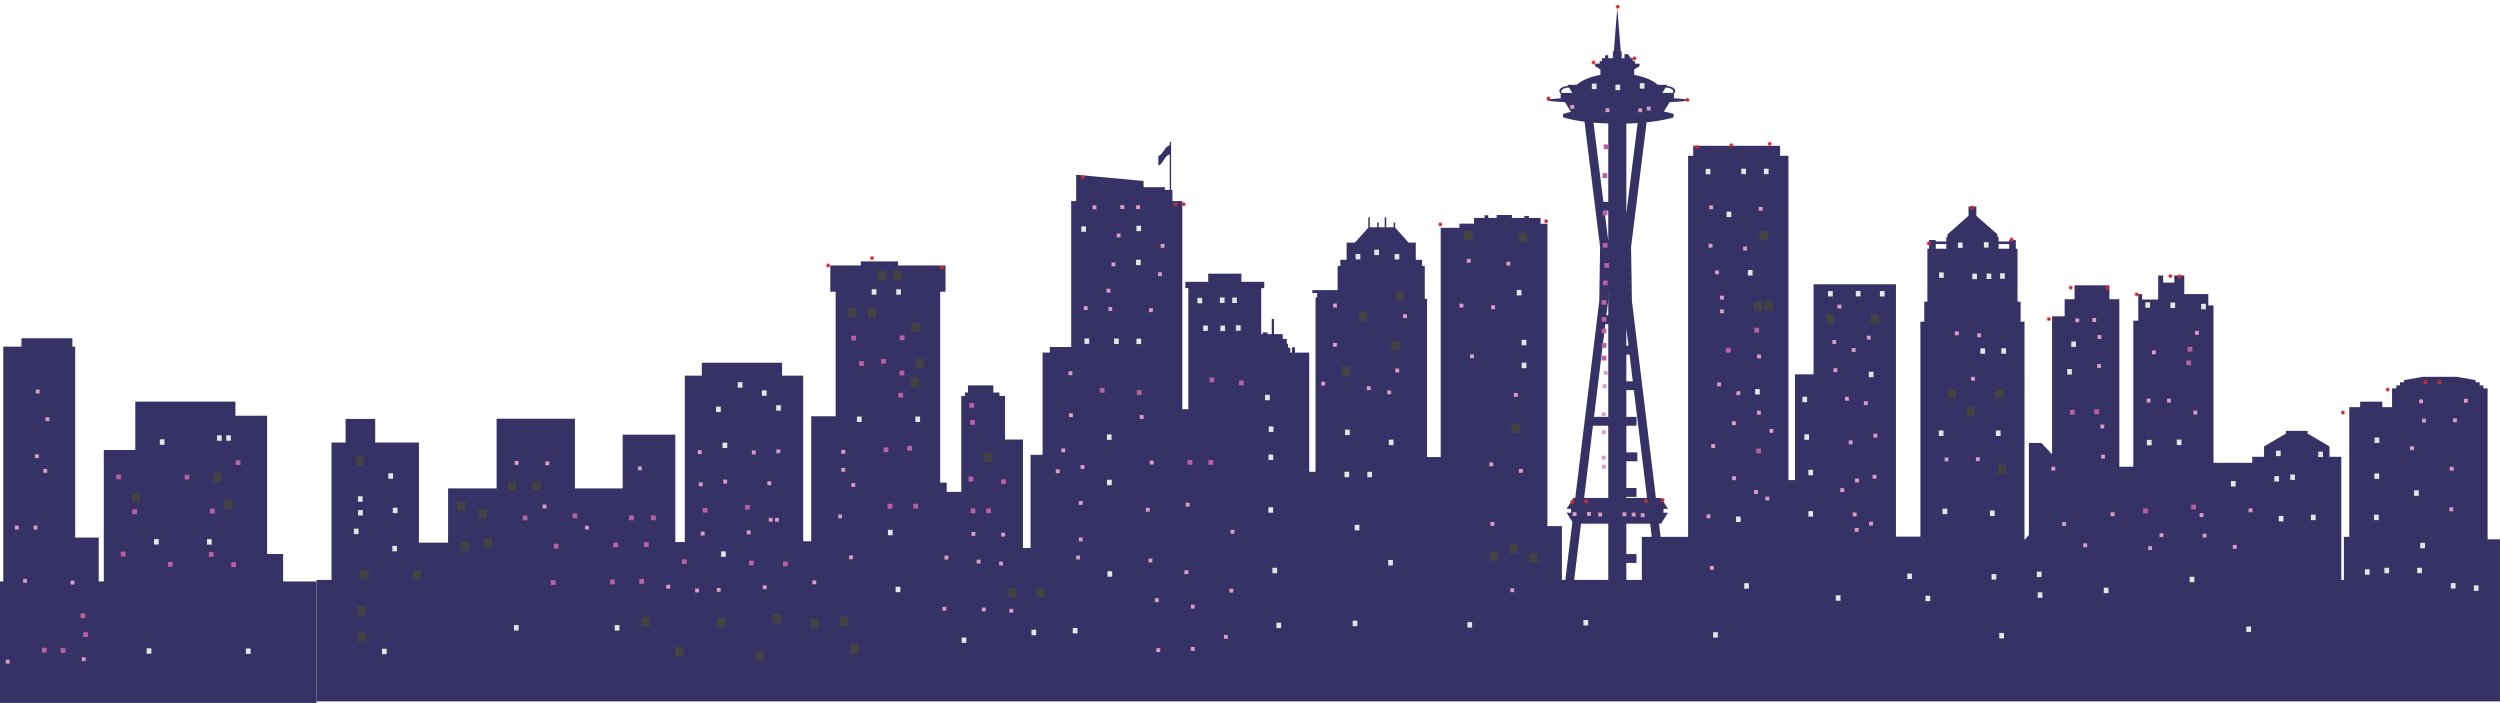 <svg xmlns="http://www.w3.org/2000/svg" xmlns:xlink="http://www.w3.org/1999/xlink" viewBox="0 0 4095.27 1151.49"><defs><radialGradient id="radial-gradient" cx="4.35" cy="4.35" r="4.35" gradientUnits="userSpaceOnUse"><stop offset="0.21" stop-color="#be2026"/><stop offset="0.41" stop-color="#c33"/><stop offset="0.91" stop-color="#ef3b39" stop-opacity="0.1"/></radialGradient><symbol id="RedLight" data-name="RedLight" viewBox="0 0 8.69 8.69"><circle cx="4.35" cy="4.35" r="4.35" style="fill:url(#radial-gradient)"/></symbol><symbol id="CityLightMdPurp" data-name="CityLightMdPurp" viewBox="0 0 7.81 7.81"><rect width="7.81" height="7.81" style="fill:#b861a6"/></symbol><symbol id="CityLSMPurple" data-name="CityLSMPurple" viewBox="0 0 6.35 6.35"><rect width="6.35" height="6.35" style="fill:#d89ec7"/></symbol><symbol id="CityLightSM_2" data-name="CityLightSM 2" viewBox="0 0 13.41 15.53"><rect width="13.41" height="15.53" style="fill:#434343"/></symbol><symbol id="CityLightSM_3" data-name="CityLightSM 3" viewBox="0 0 7.74 8.96"><rect width="7.73" height="8.96" style="fill:#e5e5e5"/></symbol></defs><g id="Layer_2" data-name="Layer 2"><g id="Seattle"><path d="M4095.27,883.44H4075V636.29h-6.92v-5H4062v-5h-6.55v-3.55l-31.23-5.55h-55L3938,622.68v3.55h-6.56v5h-6v5h-7v30.65h-15.92V658h-36.33v8.93h-17.82V879.39h-8.82V950h-4.23V748.24h-19.37v-17l-35.82-21v-4.48h-35.55v4.48l-35.81,21v17h-19.38v9.89h-63.42V500.31h-8.49V481.73h-39.37V451.28h-16.37v11.61H3543.5V451.28h-8.2v39.38H3509v-8.93h-6.29v43.59h-8.11V764.55h-22.92V490.07h-16.25V467.44h-57.12v22.63H3382.1v28.09h-20.63v226l-17.66-18.56h-20.28V876.29l-7.17,8.08V526.89H3310V494.21h-5.1V407.42h-2.78V393.27h-10.92v2.3h-17.34v-7.45H3272v-4.24l-34.49-30.39V338.17h-12.85v15.32l-34.46,30.39v4.24h-1.93v7.45h-17.34v-2.3H3160v14.15h-2.78v86.79h-5.13v32.68h-6.3V879h-40V465.62h-135V613.18h-30.42V786.4h-10.75V255.19H2916V238.86H2773.63v16.33h-8.34V879.48h-45l-2.64-21.64h3.52l11.14-17.94H2725v-6.34h7.33l-11.14-17.93h-8.65L2673.26,493l-1.39-88.45,25.47-204.19c17.82-1.82,33.08-4.65,44.22-8.15v-5.53a157.08,157.08,0,0,0-16-4l9.5-15.35c19.1-.88,30.81-2,30.81-3.32,0-1.12-8.89-2.16-23.8-3v-7.87a5.69,5.69,0,0,0,2.16-4.12c0-4.3-6.27-7.8-14.24-8.23l1.16-1.89h-15.64c-7.8-7.31-21.59-13.13-38.54-16.22v-8.87l8.75-5.41v-4.13h-7.49v-4.12h-3.59V95.33h-3.2l-4.55-6.55H2661v6.55h-4.52V84.14H2655l-5.71-71-5.71,71h-1.49V95.33h-7.62V90.58h-5.14v4.75H2624v4.82h-3.62v4.12h-7.49v4.13l8.79,5.41v8.86c-17,3.09-30.79,8.91-38.58,16.23h-15.64l1.16,1.89c-8,.43-14.24,3.93-14.24,8.23a5.69,5.69,0,0,0,2.16,4.12v8c-14.11.81-22.47,1.82-22.47,2.91,0,1.25,11.15,2.39,29.45,3.25l9.94,16c-4.78,1-9.13,2.17-13,3.38v5.53c9.18,2.89,21.19,5.31,35.12,7.1l25.56,205.24L2619.75,493l-39.29,322.64h-3l-11.11,17.93h7.3v6.34h-7.3l9.36,15.12-11.57,95h-5.57V861.81h-23.71V366.46h-11.23V357H2504.5v-3.27H2497V357h-20.32v-4.83h-25V357h-13.69v-4.32h-6.17V357h-17.21v9.42h-23.9v6.75h-30.71V748.7h-22.35v-259h-3.68v-54h-4.39V425.56h-10.36V397.43h-11.76l-22-24.56v-8.4h-2.52v7.82h-12.11V355.87h-2.55v16.42h-9.75v-7.82h-2.52v7.82h-12.11V355.87h-2.52V373l-21.92,24.42H2205.9v28.13h-10.37V435.7h-4.39v39.59h-41.46V480h7.84v7.22H2155V772.86h-10.36V577.6h-23.41v-8.69h-4.75v8.69h-2.84v-8.06h-3.81v-6.35h-1.91v-7.92h-6.65v-7.94H2087V522.61h-3.78v24.72h-6.68v-2.84h-8.21v2.84h-2.29V472H2071V461.59h-37.46V448.34h-54.41v13.25h-37.46V472h4.94V670.34h-9.85V329.41h-16.24V311h-2.16V232.49h-2.2V238c-8.76,2.19-11,15.53-18.7,17.54v15.35c7.32-.65,10.37-16.92,18.7-17.74V311h-8v-4.35h-34.88V296.44l-110.44-10.19v43.16h-8.14v239h-35v9.19h-11.86V745.06h-19.69V897.65h-12.37V720h-29.42V648.61h-9.2V643h-9.92V631.35H1585.6V643h-4.88v5.59h-6.07V805.72h-23.83V790.55H1540.1V477.89h8.75V434.81h-77.79v-6.65H1410v6.65h-49.89v43.08h8.75v204h-40V886.61H1315.7V615.42h-34.55V594.17h-131.5v21.25h-27.86V887.91h-15.54V712H1020v88H941.79V685.9H813.46V800H734v89H686.26V724.86H614.64V686.29H566.13v38.57H543V950H518.63v199H4095.27Zm-1366.87-740c7,0,12.61,3,12.61,6.66a3.87,3.87,0,0,1-.67,2H2723Zm-170.3,8.69a3.87,3.87,0,0,1-.67-2c0-3.67,5.68-6.67,12.69-6.67h.08l5.38,8.69ZM2634.51,950h-55.83l11.22-92.15h44.61Zm0-134.36H2595l14.39-118.26h25.08Zm0-132.75h-23.32l18.5-152h4.82Zm0-166.47h-3.05l2.69-22.16.07-.44v-.29l.29-18.69Zm0-121.64-6.19-49.57h6.19Zm0-64.06h-8L2610.3,200.88c7.69.67,15.8,1.16,24.21,1.43Zm29.61-128.29c6.34-.17,12.51-.46,18.47-.85l-18.47,147.94Zm0,335.33,3.49,28.63h-3.49Zm0,43.12h5.25l5.33,43.76h-10.58Zm0,233h16.66v-14.5h-16.66V755.61h18V741.12h-18V697.37h16.66V682.88h-16.66V639.12h12.34L2698,815.63h-33.83Zm25.38,65.61V950h-25.38v-27.9h16.66V907.61h-16.66V857.84h39l2.64,21.64Zm498.76-472.06h-17.34v-7.59h17.34Zm103,0h-17.34v-7.59h17.34Z" style="fill:#363266"/><polygon points="463.8 952.51 463.8 907.52 437.55 907.52 437.55 681.07 385.62 681.07 385.62 657.9 221.61 657.9 221.61 737.1 170.01 737.1 170.01 952.51 161.74 952.51 161.74 880.56 123.15 880.56 123.15 567.89 118.57 567.89 118.57 554.16 35.12 554.16 35.12 567.89 5.35 567.89 5.35 952.51 0 952.51 0 1151.49 518.63 1151.49 518.63 952.51 463.8 952.51" style="fill:#363266"/><use width="8.69" height="8.69" transform="translate(2645.61 6.71)" xlink:href="#RedLight"/><use width="8.69" height="8.69" transform="translate(2355.02 363.27)" xlink:href="#RedLight"/><use width="8.69" height="8.69" transform="translate(2528.34 357.99)" xlink:href="#RedLight"/><use width="8.69" height="8.69" transform="translate(1769.51 285.52)" xlink:href="#RedLight"/><use width="8.69" height="8.69" transform="translate(1921.21 330.5)" xlink:href="#RedLight"/><use width="8.69" height="8.69" transform="translate(1934.76 330.31)" xlink:href="#RedLight"/><use width="8.69" height="8.69" transform="translate(3226.1 335.55)" xlink:href="#RedLight"/><use width="8.69" height="8.69" transform="translate(3290.96 388.06)" xlink:href="#RedLight"/><use width="8.69" height="8.69" transform="translate(3155.08 394.45)" xlink:href="#RedLight"/><use width="7.81" height="7.81" transform="translate(1394.61 549.83)" xlink:href="#CityLightMdPurp"/><use width="7.81" height="7.81" transform="translate(1473.9 549.48)" xlink:href="#CityLightMdPurp"/><use width="7.81" height="7.81" transform="translate(1407.3 591.67)" xlink:href="#CityLightMdPurp"/><use width="7.81" height="7.81" transform="translate(1443.36 587.95)" xlink:href="#CityLightMdPurp"/><use width="7.81" height="7.81" transform="translate(1473.49 607.18)" xlink:href="#CityLightMdPurp"/><use width="7.81" height="7.81" transform="translate(1471.58 643.5)" xlink:href="#CityLightMdPurp"/><use width="7.81" height="7.81" transform="translate(1447.35 732.92)" xlink:href="#CityLightMdPurp"/><use width="7.81" height="7.81" transform="translate(1486.16 730.51)" xlink:href="#CityLightMdPurp"/><use width="7.81" height="7.81" transform="translate(1453.9 825.29)" xlink:href="#CityLightMdPurp"/><use width="7.81" height="7.81" transform="translate(1496.05 825.16)" xlink:href="#CityLightMdPurp"/><use width="7.81" height="7.81" transform="translate(1587.83 660.1)" xlink:href="#CityLightMdPurp"/><use width="7.81" height="7.81" transform="translate(1589.21 688.07)" xlink:href="#CityLightMdPurp"/><use width="7.81" height="7.81" transform="translate(1586.45 780.87)" xlink:href="#CityLightMdPurp"/><use width="7.81" height="7.81" transform="translate(1639.96 785.09)" xlink:href="#CityLightMdPurp"/><use width="7.81" height="7.81" transform="translate(1589.98 832.85)" xlink:href="#CityLightMdPurp"/><use width="7.81" height="7.81" transform="translate(1615.46 832.77)" xlink:href="#CityLightMdPurp"/><use width="6.35" height="6.35" transform="translate(1591.36 871.41)" xlink:href="#CityLSMPurple"/><use width="6.35" height="6.35" transform="translate(1640.15 872.58)" xlink:href="#CityLSMPurple"/><use width="6.35" height="6.35" transform="translate(1547.17 910.22)" xlink:href="#CityLSMPurple"/><use width="6.35" height="6.35" transform="translate(1599.96 916.81)" xlink:href="#CityLSMPurple"/><use width="6.35" height="6.35" transform="translate(1636.69 920.04)" xlink:href="#CityLSMPurple"/><use width="6.35" height="6.35" transform="translate(1543.85 994.12)" xlink:href="#CityLSMPurple"/><use width="6.35" height="6.35" transform="translate(1608.41 995.31)" xlink:href="#CityLSMPurple"/><use width="6.35" height="6.35" transform="translate(1653.45 997.41)" xlink:href="#CityLSMPurple"/><use width="6.35" height="6.35" transform="translate(1750.29 608.32)" xlink:href="#CityLSMPurple"/><use width="6.35" height="6.35" transform="translate(1751.19 676.91)" xlink:href="#CityLSMPurple"/><use width="6.35" height="6.35" transform="translate(1738.46 734.61)" xlink:href="#CityLSMPurple"/><use width="6.35" height="6.35" transform="translate(1729.53 768.81)" xlink:href="#CityLSMPurple"/><use width="6.35" height="6.35" transform="translate(1770.02 761.85)" xlink:href="#CityLSMPurple"/><use width="6.35" height="6.35" transform="translate(1767.15 820.65)" xlink:href="#CityLSMPurple"/><use width="6.35" height="6.35" transform="translate(1767.27 880.42)" xlink:href="#CityLSMPurple"/><use width="6.35" height="6.35" transform="translate(1762.9 910.07)" xlink:href="#CityLSMPurple"/><use width="6.35" height="6.35" transform="translate(1789.65 336.45)" xlink:href="#CityLSMPurple"/><use width="6.35" height="6.35" transform="translate(1835.27 336.07)" xlink:href="#CityLSMPurple"/><use width="6.35" height="6.35" transform="translate(1861.1 336.28)" xlink:href="#CityLSMPurple"/><use width="6.35" height="6.35" transform="translate(1829.27 382.54)" xlink:href="#CityLSMPurple"/><use width="6.35" height="6.35" transform="translate(1820.8 429.82)" xlink:href="#CityLSMPurple"/><use width="6.35" height="6.35" transform="translate(1812.63 472.92)" xlink:href="#CityLSMPurple"/><use width="6.35" height="6.35" transform="translate(1901.27 399.53)" xlink:href="#CityLSMPurple"/><use width="6.35" height="6.35" transform="translate(1896.98 445.91)" xlink:href="#CityLSMPurple"/><use width="6.35" height="6.35" transform="translate(1882.11 504.91)" xlink:href="#CityLSMPurple"/><use width="6.35" height="6.35" transform="translate(1775.41 501.69)" xlink:href="#CityLSMPurple"/><use width="6.35" height="6.35" transform="translate(1815.6 503.02)" xlink:href="#CityLSMPurple"/><use width="8.69" height="8.69" transform="translate(1352.36 430.51)" xlink:href="#RedLight"/><use width="8.69" height="8.69" transform="translate(1424.18 418.36)" xlink:href="#RedLight"/><use width="8.69" height="8.69" transform="translate(1538.46 433.72)" xlink:href="#RedLight"/><use width="13.41" height="15.53" transform="translate(1388.95 504.24)" xlink:href="#CityLightSM_2"/><use width="13.41" height="15.53" transform="translate(1421.86 504.2)" xlink:href="#CityLightSM_2"/><use width="13.41" height="15.53" transform="translate(1437.58 444.01)" xlink:href="#CityLightSM_2"/><use width="13.41" height="15.53" transform="translate(1462.9 443.67)" xlink:href="#CityLightSM_2"/><use width="13.41" height="15.53" transform="translate(1612.12 741.03)" xlink:href="#CityLightSM_2"/><use width="13.41" height="15.53" transform="translate(1651.99 963.31)" xlink:href="#CityLightSM_2"/><use width="13.41" height="15.53" transform="translate(1698.02 963.65)" xlink:href="#CityLightSM_2"/><use width="6.35" height="6.35" transform="translate(2183.68 497.37)" xlink:href="#CityLSMPurple"/><use width="6.35" height="6.35" transform="translate(2183.6 561.72)" xlink:href="#CityLSMPurple"/><use width="6.35" height="6.35" transform="translate(2298.42 514.66)" xlink:href="#CityLSMPurple"/><use width="6.35" height="6.35" transform="translate(2285.65 603.74)" xlink:href="#CityLSMPurple"/><use width="6.35" height="6.35" transform="translate(2272.46 639.57)" xlink:href="#CityLSMPurple"/><use width="6.35" height="6.35" transform="translate(2164.4 625.26)" xlink:href="#CityLSMPurple"/><use width="6.35" height="6.35" transform="translate(2239.04 632.76)" xlink:href="#CityLSMPurple"/><use width="6.35" height="6.35" transform="translate(2402.71 424.05)" xlink:href="#CityLSMPurple"/><use width="6.35" height="6.35" transform="translate(2408.13 580.47)" xlink:href="#CityLSMPurple"/><use width="6.35" height="6.35" transform="translate(2467.68 428.75)" xlink:href="#CityLSMPurple"/><use width="6.35" height="6.35" transform="translate(2479.97 643.7)" xlink:href="#CityLSMPurple"/><use width="6.35" height="6.35" transform="translate(2488.18 768.19)" xlink:href="#CityLSMPurple"/><use width="6.35" height="6.35" transform="translate(2390.82 497.47)" xlink:href="#CityLSMPurple"/><use width="6.35" height="6.35" transform="translate(2442.67 500.11)" xlink:href="#CityLSMPurple"/><use width="6.35" height="6.35" transform="translate(2439.67 757.46)" xlink:href="#CityLSMPurple"/><use width="6.35" height="6.35" transform="translate(2474.08 963.68)" xlink:href="#CityLSMPurple"/><use width="6.35" height="6.35" transform="translate(2441.48 855.06)" xlink:href="#CityLSMPurple"/><use width="7.81" height="7.81" transform="translate(2627.06 236.61)" xlink:href="#CityLightMdPurp"/><use width="7.81" height="7.81" transform="translate(2625.09 283.73)" xlink:href="#CityLightMdPurp"/><use width="7.81" height="7.81" transform="translate(2625.43 344.97)" xlink:href="#CityLightMdPurp"/><use width="7.81" height="7.81" transform="translate(2625.55 397.95)" xlink:href="#CityLightMdPurp"/><use width="7.81" height="7.81" transform="translate(2628.08 430.78)" xlink:href="#CityLightMdPurp"/><use width="7.81" height="7.81" transform="translate(2625.7 459.5)" xlink:href="#CityLightMdPurp"/><use width="7.81" height="7.81" transform="translate(2623.43 491.5)" xlink:href="#CityLightMdPurp"/><use width="7.81" height="7.81" transform="translate(2623.58 519.24)" xlink:href="#CityLightMdPurp"/><use width="7.81" height="7.81" transform="translate(2623.64 538.34)" xlink:href="#CityLightMdPurp"/><use width="7.81" height="7.81" transform="translate(2623.71 561.99)" xlink:href="#CityLightMdPurp"/><use width="7.81" height="7.81" transform="translate(2623.67 582.69)" xlink:href="#CityLightMdPurp"/><use width="6.35" height="6.35" transform="translate(2572.46 171.95)" xlink:href="#CityLSMPurple"/><use width="6.35" height="6.35" transform="translate(2630.18 177.32)" xlink:href="#CityLSMPurple"/><use width="6.35" height="6.35" transform="translate(2683.7 177.46)" xlink:href="#CityLSMPurple"/><use width="6.35" height="6.35" transform="translate(2697.73 174.73)" xlink:href="#CityLSMPurple"/><use width="6.35" height="6.35" transform="translate(2627.24 607.59)" xlink:href="#CityLSMPurple"/><use width="6.35" height="6.35" transform="translate(2625.22 629.44)" xlink:href="#CityLSMPurple"/><use width="6.35" height="6.35" transform="translate(2623.83 675.59)" xlink:href="#CityLSMPurple"/><use width="6.35" height="6.35" transform="translate(2623.95 705.07)" xlink:href="#CityLSMPurple"/><use width="6.35" height="6.35" transform="translate(2624.05 746.55)" xlink:href="#CityLSMPurple"/><use width="6.35" height="6.35" transform="translate(2624.21 761.43)" xlink:href="#CityLSMPurple"/><use width="6.35" height="6.35" transform="translate(2618.01 839.67)" xlink:href="#CityLSMPurple"/><use width="6.35" height="6.35" transform="translate(2657.77 839.25)" xlink:href="#CityLSMPurple"/><use width="6.35" height="6.35" transform="translate(2672.99 839.83)" xlink:href="#CityLSMPurple"/><use width="6.35" height="6.35" transform="translate(2687.72 840.8)" xlink:href="#CityLSMPurple"/><use width="6.35" height="6.35" transform="translate(2599.71 838.71)" xlink:href="#CityLSMPurple"/><use width="6.35" height="6.35" transform="translate(2576.08 839.02)" xlink:href="#CityLSMPurple"/><use width="8.69" height="8.69" transform="translate(2532.22 156.95)" xlink:href="#RedLight"/><use width="8.69" height="8.69" transform="translate(2759.82 159.21)" xlink:href="#RedLight"/><use width="8.69" height="8.69" transform="translate(2605.93 97.95)" xlink:href="#RedLight"/><use width="8.69" height="8.69" transform="translate(2673.2 91.26)" xlink:href="#RedLight"/><use width="13.41" height="15.53" transform="translate(2487.86 381.24)" xlink:href="#CityLightSM_2"/><use width="13.41" height="15.53" transform="translate(2398.88 378.17)" xlink:href="#CityLightSM_2"/><use width="13.41" height="15.53" transform="translate(2476.13 694)" xlink:href="#CityLightSM_2"/><use width="13.41" height="15.53" transform="translate(2472.39 890.68)" xlink:href="#CityLightSM_2"/><use width="13.41" height="15.53" transform="translate(2441.18 903.47)" xlink:href="#CityLightSM_2"/><use width="13.41" height="15.53" transform="translate(2505.19 906.35)" xlink:href="#CityLightSM_2"/><use width="13.41" height="15.53" transform="translate(2226.05 510.76)" xlink:href="#CityLightSM_2"/><use width="13.41" height="15.53" transform="translate(2287.12 476.86)" xlink:href="#CityLightSM_2"/><use width="13.41" height="15.53" transform="translate(2279.36 558.36)" xlink:href="#CityLightSM_2"/><use width="13.41" height="15.53" transform="translate(2198.4 600.38)" xlink:href="#CityLightSM_2"/><use width="6.35" height="6.35" transform="translate(2799.9 336.5)" xlink:href="#CityLSMPurple"/><use width="6.35" height="6.35" transform="translate(2880.96 339.02)" xlink:href="#CityLSMPurple"/><use width="6.35" height="6.35" transform="translate(2798.84 399.21)" xlink:href="#CityLSMPurple"/><use width="6.35" height="6.35" transform="translate(2855.46 404.06)" xlink:href="#CityLSMPurple"/><use width="6.35" height="6.35" transform="translate(2809.45 443.06)" xlink:href="#CityLSMPurple"/><use width="6.35" height="6.35" transform="translate(2817.65 484.36)" xlink:href="#CityLSMPurple"/><use width="6.35" height="6.35" transform="translate(2817.53 506.82)" xlink:href="#CityLSMPurple"/><use width="6.35" height="6.35" transform="translate(2812.93 626.51)" xlink:href="#CityLSMPurple"/><use width="6.35" height="6.35" transform="translate(2803.2 727.56)" xlink:href="#CityLSMPurple"/><use width="6.35" height="6.35" transform="translate(2795.51 842.65)" xlink:href="#CityLSMPurple"/><use width="6.35" height="6.35" transform="translate(2800.92 927.08)" xlink:href="#CityLSMPurple"/><use width="6.35" height="6.35" transform="translate(3010.03 499.03)" xlink:href="#CityLSMPurple"/><use width="6.35" height="6.35" transform="translate(3003.39 603.14)" xlink:href="#CityLSMPurple"/><use width="6.35" height="6.35" transform="translate(3058.03 549.81)" xlink:href="#CityLSMPurple"/><use width="6.35" height="6.35" transform="translate(3053.23 657.22)" xlink:href="#CityLSMPurple"/><use width="6.35" height="6.35" transform="translate(3038.78 783.94)" xlink:href="#CityLSMPurple"/><use width="6.35" height="6.35" transform="translate(3035.01 839.49)" xlink:href="#CityLSMPurple"/><use width="6.35" height="6.35" transform="translate(3038.28 864.81)" xlink:href="#CityLSMPurple"/><use width="6.35" height="6.35" transform="translate(3022.3 650.14)" xlink:href="#CityLSMPurple"/><use width="6.35" height="6.35" transform="translate(3028.41 721.42)" xlink:href="#CityLSMPurple"/><use width="6.35" height="6.35" transform="translate(3014.59 799.75)" xlink:href="#CityLSMPurple"/><use width="6.35" height="6.35" transform="translate(3068.93 710.43)" xlink:href="#CityLSMPurple"/><use width="6.35" height="6.35" transform="translate(3067.53 777.73)" xlink:href="#CityLSMPurple"/><use width="6.35" height="6.35" transform="translate(3061.7 854.65)" xlink:href="#CityLSMPurple"/><use width="6.35" height="6.35" transform="translate(3001.53 557.04)" xlink:href="#CityLSMPurple"/><use width="6.35" height="6.35" transform="translate(3033.33 570.15)" xlink:href="#CityLSMPurple"/><use width="8.69" height="8.69" transform="translate(2775.25 236.62)" xlink:href="#RedLight"/><use width="8.69" height="8.69" transform="translate(2831.86 233.56)" xlink:href="#RedLight"/><use width="8.69" height="8.69" transform="translate(2894.56 231.14)" xlink:href="#RedLight"/><use width="13.41" height="15.53" transform="translate(2882.23 377.86)" xlink:href="#CityLightSM_2"/><use width="13.41" height="15.53" transform="translate(2890.67 493.13)" xlink:href="#CityLightSM_2"/><use width="13.41" height="15.53" transform="translate(2873.26 493.8)" xlink:href="#CityLightSM_2"/><use width="13.41" height="15.53" transform="translate(2990.83 514.38)" xlink:href="#CityLightSM_2"/><use width="13.41" height="15.53" transform="translate(3064.79 515.69)" xlink:href="#CityLightSM_2"/><use width="13.41" height="15.53" transform="translate(1493.59 528.3)" xlink:href="#CityLightSM_2"/><use width="13.41" height="15.53" transform="translate(1500.05 587.99)" xlink:href="#CityLightSM_2"/><use width="13.41" height="15.53" transform="translate(1491.92 618.81)" xlink:href="#CityLightSM_2"/><use width="13.41" height="15.53" transform="translate(3221.64 666.34)" xlink:href="#CityLightSM_2"/><use width="13.41" height="15.53" transform="translate(3273.07 761.01)" xlink:href="#CityLightSM_2"/><use width="13.41" height="15.53" transform="translate(3190.6 637.69)" xlink:href="#CityLightSM_2"/><use width="13.41" height="15.53" transform="translate(3268.38 637.72)" xlink:href="#CityLightSM_2"/><use width="6.35" height="6.35" transform="translate(3202.35 542.84)" xlink:href="#CityLSMPurple"/><use width="6.35" height="6.35" transform="translate(3238.85 546.06)" xlink:href="#CityLSMPurple"/><use width="6.35" height="6.35" transform="translate(3228.7 617.36)" xlink:href="#CityLSMPurple"/><use width="6.35" height="6.35" transform="translate(3185.46 749.46)" xlink:href="#CityLSMPurple"/><use width="6.35" height="6.35" transform="translate(3236.81 749.09)" xlink:href="#CityLSMPurple"/><use width="6.35" height="6.35" transform="translate(3399.57 521.6)" xlink:href="#CityLSMPurple"/><use width="6.35" height="6.35" transform="translate(3427.31 521.01)" xlink:href="#CityLSMPurple"/><use width="6.35" height="6.35" transform="translate(3435.93 548.9)" xlink:href="#CityLSMPurple"/><use width="6.35" height="6.35" transform="translate(3435.34 596.36)" xlink:href="#CityLSMPurple"/><use width="6.35" height="6.35" transform="translate(3440.57 695.39)" xlink:href="#CityLSMPurple"/><use width="6.35" height="6.35" transform="translate(3441.89 744.88)" xlink:href="#CityLSMPurple"/><use width="6.35" height="6.35" transform="translate(3360.36 764.47)" xlink:href="#CityLSMPurple"/><use width="6.35" height="6.35" transform="translate(3378.14 855.07)" xlink:href="#CityLSMPurple"/><use width="6.35" height="6.35" transform="translate(3595.64 541.95)" xlink:href="#CityLSMPurple"/><use width="6.35" height="6.35" transform="translate(3592.99 672.62)" xlink:href="#CityLSMPurple"/><use width="6.35" height="6.35" transform="translate(3516.44 653)" xlink:href="#CityLSMPurple"/><use width="6.35" height="6.35" transform="translate(3549.81 653.07)" xlink:href="#CityLSMPurple"/><use width="6.35" height="6.35" transform="translate(3525.12 573.94)" xlink:href="#CityLSMPurple"/><use width="6.35" height="6.35" transform="translate(3457.49 839.16)" xlink:href="#CityLSMPurple"/><use width="6.35" height="6.35" transform="translate(3603.2 840.56)" xlink:href="#CityLSMPurple"/><use width="6.35" height="6.35" transform="translate(3683.45 832.82)" xlink:href="#CityLSMPurple"/><use width="6.35" height="6.35" transform="translate(3518.94 894.64)" xlink:href="#CityLSMPurple"/><use width="6.35" height="6.35" transform="translate(3657.56 892.61)" xlink:href="#CityLSMPurple"/><use width="6.35" height="6.35" transform="translate(3412.6 890.07)" xlink:href="#CityLSMPurple"/><use width="6.35" height="6.35" transform="translate(3537.5 873.57)" xlink:href="#CityLSMPurple"/><use width="6.35" height="6.35" transform="translate(3608.18 874.16)" xlink:href="#CityLSMPurple"/><use width="7.81" height="7.81" transform="translate(3510.64 832.94)" xlink:href="#CityLightMdPurp"/><use width="7.81" height="7.81" transform="translate(3589.39 826.67)" xlink:href="#CityLightMdPurp"/><use width="7.81" height="7.81" transform="translate(3390.69 671.45)" xlink:href="#CityLightMdPurp"/><use width="7.81" height="7.81" transform="translate(3430.65 670.6)" xlink:href="#CityLightMdPurp"/><use width="7.81" height="7.81" transform="translate(3581.38 590.46)" xlink:href="#CityLightMdPurp"/><use width="7.81" height="7.81" transform="translate(3583.52 568.1)" xlink:href="#CityLightMdPurp"/><use width="8.69" height="8.69" transform="translate(3495.78 477.82)" xlink:href="#RedLight"/><use width="8.69" height="8.69" transform="translate(3565.91 448.31)" xlink:href="#RedLight"/><use width="8.69" height="8.69" transform="translate(3551.01 447.94)" xlink:href="#RedLight"/><use width="8.69" height="8.69" transform="translate(3387.79 466.86)" xlink:href="#RedLight"/><use width="8.69" height="8.69" transform="translate(3447.93 467.15)" xlink:href="#RedLight"/><use width="8.69" height="8.69" transform="translate(3351.84 518.28)" xlink:href="#RedLight"/><use width="6.35" height="6.35" transform="translate(3962.82 654.35)" xlink:href="#CityLSMPurple"/><use width="6.35" height="6.35" transform="translate(4036.21 653.3)" xlink:href="#CityLSMPurple"/><use width="6.35" height="6.35" transform="translate(3967.56 685.74)" xlink:href="#CityLSMPurple"/><use width="6.35" height="6.35" transform="translate(4018.31 685.31)" xlink:href="#CityLSMPurple"/><use width="6.35" height="6.35" transform="translate(3947.79 731.06)" xlink:href="#CityLSMPurple"/><use width="6.35" height="6.35" transform="translate(4013 764.68)" xlink:href="#CityLSMPurple"/><use width="6.35" height="6.35" transform="translate(4012.3 831.11)" xlink:href="#CityLSMPurple"/><use width="8.69" height="8.69" transform="translate(3833.48 671.43)" xlink:href="#RedLight"/><use width="8.69" height="8.69" transform="translate(3906.9 633.8)" xlink:href="#RedLight"/><use width="8.69" height="8.69" transform="translate(3968.56 621.57)" xlink:href="#RedLight"/><use width="8.69" height="8.69" transform="translate(3991.58 621.85)" xlink:href="#RedLight"/><use width="7.73" height="8.96" transform="translate(2607.65 136.97)" xlink:href="#CityLightSM_3"/><use width="7.73" height="8.96" transform="translate(2646.27 138.74)" xlink:href="#CityLightSM_3"/><use width="7.73" height="8.96" transform="translate(2686.18 136.2)" xlink:href="#CityLightSM_3"/><use width="8.69" height="8.69" transform="translate(2571.22 817.5)" xlink:href="#RedLight"/><use width="8.69" height="8.69" transform="translate(2593.84 816.83)" xlink:href="#RedLight"/><use width="8.69" height="8.69" transform="translate(2719.39 814.71)" xlink:href="#RedLight"/><use width="8.69" height="8.69" transform="translate(2691.89 816.32)" xlink:href="#RedLight"/><use width="6.35" height="6.35" transform="translate(1143.11 737.5)" xlink:href="#CityLSMPurple"/><use width="6.35" height="6.35" transform="translate(1231.62 737.88)" xlink:href="#CityLSMPurple"/><use width="6.35" height="6.35" transform="translate(1271.71 736.23)" xlink:href="#CityLSMPurple"/><use width="6.35" height="6.35" transform="translate(1144.75 790.08)" xlink:href="#CityLSMPurple"/><use width="6.35" height="6.35" transform="translate(1184.81 785.68)" xlink:href="#CityLSMPurple"/><use width="6.35" height="6.35" transform="translate(1256.96 788.49)" xlink:href="#CityLSMPurple"/><use width="6.35" height="6.35" transform="translate(1147.89 870.93)" xlink:href="#CityLSMPurple"/><use width="6.35" height="6.35" transform="translate(1223.28 868.9)" xlink:href="#CityLSMPurple"/><use width="7.81" height="7.81" transform="translate(1151.15 831.9)" xlink:href="#CityLightMdPurp"/><use width="7.81" height="7.81" transform="translate(1220.51 827.1)" xlink:href="#CityLightMdPurp"/><use width="7.81" height="7.81" transform="translate(1117.05 916.12)" xlink:href="#CityLightMdPurp"/><use width="7.81" height="7.81" transform="translate(1226.96 918.32)" xlink:href="#CityLightMdPurp"/><use width="7.81" height="7.81" transform="translate(1282.57 919.82)" xlink:href="#CityLightMdPurp"/><use width="7.81" height="7.81" transform="translate(856.24 844.59)" xlink:href="#CityLightMdPurp"/><use width="7.81" height="7.81" transform="translate(937.99 841.2)" xlink:href="#CityLightMdPurp"/><use width="7.81" height="7.81" transform="translate(1030.54 844.39)" xlink:href="#CityLightMdPurp"/><use width="7.81" height="7.81" transform="translate(1066.38 844.36)" xlink:href="#CityLightMdPurp"/><use width="7.81" height="7.81" transform="translate(907.18 890.74)" xlink:href="#CityLightMdPurp"/><use width="7.81" height="7.81" transform="translate(1004.6 888.69)" xlink:href="#CityLightMdPurp"/><use width="7.81" height="7.81" transform="translate(1054.86 888.21)" xlink:href="#CityLightMdPurp"/><use width="7.81" height="7.81" transform="translate(902.28 950.52)" xlink:href="#CityLightMdPurp"/><use width="7.81" height="7.81" transform="translate(999.22 949.43)" xlink:href="#CityLightMdPurp"/><use width="7.81" height="7.81" transform="translate(1047.17 948.48)" xlink:href="#CityLightMdPurp"/><use width="6.35" height="6.35" transform="translate(1091.44 957.89)" xlink:href="#CityLSMPurple"/><use width="6.35" height="6.35" transform="translate(1249.49 958.79)" xlink:href="#CityLSMPurple"/><use width="6.35" height="6.35" transform="translate(1330.66 950.75)" xlink:href="#CityLSMPurple"/><use width="6.35" height="6.35" transform="translate(1138.69 964.04)" xlink:href="#CityLSMPurple"/><use width="6.35" height="6.35" transform="translate(1174.14 963.17)" xlink:href="#CityLSMPurple"/><use width="6.35" height="6.35" transform="translate(958.24 861.14)" xlink:href="#CityLSMPurple"/><use width="6.35" height="6.35" transform="translate(888.83 826.46)" xlink:href="#CityLSMPurple"/><use width="6.35" height="6.35" transform="translate(843.14 755.09)" xlink:href="#CityLSMPurple"/><use width="6.35" height="6.35" transform="translate(893.34 755.84)" xlink:href="#CityLSMPurple"/><use width="6.35" height="6.35" transform="translate(1044.92 763.98)" xlink:href="#CityLSMPurple"/><use width="6.35" height="6.35" transform="translate(1259.22 848.36)" xlink:href="#CityLSMPurple"/><use width="6.35" height="6.35" transform="translate(1269.51 848.32)" xlink:href="#CityLSMPurple"/><use width="6.35" height="6.35" transform="translate(1378.14 736.88)" xlink:href="#CityLSMPurple"/><use width="6.35" height="6.35" transform="translate(1378.15 766.4)" xlink:href="#CityLSMPurple"/><use width="6.35" height="6.35" transform="translate(1372.98 842.77)" xlink:href="#CityLSMPurple"/><use width="6.35" height="6.35" transform="translate(1394.64 791.3)" xlink:href="#CityLSMPurple"/><use width="6.35" height="6.35" transform="translate(1390.87 909.79)" xlink:href="#CityLSMPurple"/><use width="13.41" height="15.53" transform="translate(749.03 821.27)" xlink:href="#CityLightSM_2"/><use width="13.41" height="15.53" transform="translate(754.45 887.42)" xlink:href="#CityLightSM_2"/><use width="13.41" height="15.53" transform="translate(784.43 833.54)" xlink:href="#CityLightSM_2"/><use width="13.41" height="15.53" transform="translate(792.26 881.28)" xlink:href="#CityLightSM_2"/><use width="13.41" height="15.53" transform="translate(832.27 788.45)" xlink:href="#CityLightSM_2"/><use width="13.41" height="15.53" transform="translate(872.31 788.34)" xlink:href="#CityLightSM_2"/><use width="13.41" height="15.53" transform="translate(582.97 747.41)" xlink:href="#CityLightSM_2"/><use width="13.41" height="15.53" transform="translate(590.54 933.53)" xlink:href="#CityLightSM_2"/><use width="13.41" height="15.53" transform="translate(676.12 933.49)" xlink:href="#CityLightSM_2"/><use width="6.35" height="6.35" transform="translate(1867.05 679.88)" xlink:href="#CityLSMPurple"/><use width="6.35" height="6.35" transform="translate(1883.44 754.45)" xlink:href="#CityLSMPurple"/><use width="6.35" height="6.35" transform="translate(1877.03 831.85)" xlink:href="#CityLSMPurple"/><use width="6.35" height="6.35" transform="translate(1881.27 915.06)" xlink:href="#CityLSMPurple"/><use width="6.35" height="6.35" transform="translate(1942.4 823.52)" xlink:href="#CityLSMPurple"/><use width="6.35" height="6.35" transform="translate(1940.21 934.11)" xlink:href="#CityLSMPurple"/><use width="6.35" height="6.35" transform="translate(2015.75 868.03)" xlink:href="#CityLSMPurple"/><use width="6.35" height="6.35" transform="translate(2013.78 964.37)" xlink:href="#CityLSMPurple"/><use width="6.35" height="6.35" transform="translate(2004.99 1040.1)" xlink:href="#CityLSMPurple"/><use width="6.35" height="6.35" transform="translate(1891.84 979.96)" xlink:href="#CityLSMPurple"/><use width="6.35" height="6.35" transform="translate(1894.2 1061.8)" xlink:href="#CityLSMPurple"/><use width="6.35" height="6.35" transform="translate(1950.85 990.61)" xlink:href="#CityLSMPurple"/><use width="6.35" height="6.35" transform="translate(1950.67 1059.88)" xlink:href="#CityLSMPurple"/><use width="7.81" height="7.81" transform="translate(1945.26 753.44)" xlink:href="#CityLightMdPurp"/><use width="7.81" height="7.81" transform="translate(1979.43 753.58)" xlink:href="#CityLightMdPurp"/><use width="7.81" height="7.81" transform="translate(1981.33 618.47)" xlink:href="#CityLightMdPurp"/><use width="7.81" height="7.81" transform="translate(2029.52 623.25)" xlink:href="#CityLightMdPurp"/><use width="7.81" height="7.81" transform="translate(1801.6 635.44)" xlink:href="#CityLightMdPurp"/><use width="7.81" height="7.81" transform="translate(1862.26 639.06)" xlink:href="#CityLightMdPurp"/><use width="6.35" height="6.35" transform="translate(2878.24 580.68)" xlink:href="#CityLSMPurple"/><use width="6.35" height="6.35" transform="translate(2878.07 672.88)" xlink:href="#CityLSMPurple"/><use width="6.35" height="6.35" transform="translate(2873.4 802.76)" xlink:href="#CityLSMPurple"/><use width="6.35" height="6.35" transform="translate(2844.38 640.91)" xlink:href="#CityLSMPurple"/><use width="6.35" height="6.35" transform="translate(2837.3 780.22)" xlink:href="#CityLSMPurple"/><use width="6.35" height="6.35" transform="translate(2898.48 702.62)" xlink:href="#CityLSMPurple"/><use width="6.35" height="6.35" transform="translate(2891.89 813.45)" xlink:href="#CityLSMPurple"/><use width="6.35" height="6.35" transform="translate(2837.14 690.04)" xlink:href="#CityLSMPurple"/><use width="7.81" height="7.81" transform="translate(2876.85 734.79)" xlink:href="#CityLightMdPurp"/><use width="7.81" height="7.81" transform="translate(2827.17 569.78)" xlink:href="#CityLightMdPurp"/><use width="7.81" height="7.81" transform="translate(2873.79 536.89)" xlink:href="#CityLightMdPurp"/><use width="13.41" height="15.53" transform="translate(1050.65 1010.8)" xlink:href="#CityLightSM_2"/><use width="13.41" height="15.53" transform="translate(1174.6 1011.84)" xlink:href="#CityLightSM_2"/><use width="13.41" height="15.53" transform="translate(1265.6 1005.76)" xlink:href="#CityLightSM_2"/><use width="13.41" height="15.53" transform="translate(1106.28 1060.04)" xlink:href="#CityLightSM_2"/><use width="13.41" height="15.53" transform="translate(1237.59 1066.46)" xlink:href="#CityLightSM_2"/><use width="13.41" height="15.53" transform="translate(1392.71 1055.15)" xlink:href="#CityLightSM_2"/><use width="13.41" height="15.53" transform="translate(1327.14 1013.64)" xlink:href="#CityLightSM_2"/><use width="13.41" height="15.53" transform="translate(1375.73 1010.16)" xlink:href="#CityLightSM_2"/><use width="13.41" height="15.53" transform="translate(585.09 993.24)" xlink:href="#CityLightSM_2"/><use width="13.41" height="15.53" transform="translate(585.58 1034.77)" xlink:href="#CityLightSM_2"/><use width="13.41" height="15.53" transform="translate(216.06 808)" xlink:href="#CityLightSM_2"/><use width="13.41" height="15.53" transform="translate(367.59 818.4)" xlink:href="#CityLightSM_2"/><use width="13.41" height="15.53" transform="translate(349.2 774.96)" xlink:href="#CityLightSM_2"/><use width="6.35" height="6.35" transform="translate(58.55 638.16)" xlink:href="#CityLSMPurple"/><use width="6.35" height="6.35" transform="translate(57.19 744.14)" xlink:href="#CityLSMPurple"/><use width="6.35" height="6.35" transform="translate(74.65 683.46)" xlink:href="#CityLSMPurple"/><use width="6.35" height="6.35" transform="translate(70.99 768.19)" xlink:href="#CityLSMPurple"/><use width="6.35" height="6.35" transform="translate(24.32 861.04)" xlink:href="#CityLSMPurple"/><use width="6.35" height="6.35" transform="translate(55.05 861.04)" xlink:href="#CityLSMPurple"/><use width="6.35" height="6.35" transform="translate(37.86 948.26)" xlink:href="#CityLSMPurple"/><use width="6.35" height="6.35" transform="translate(115.57 951.09)" xlink:href="#CityLSMPurple"/><use width="6.35" height="6.35" transform="translate(9.47 1080.66)" xlink:href="#CityLSMPurple"/><use width="6.35" height="6.35" transform="translate(133.94 1076.63)" xlink:href="#CityLSMPurple"/><use width="7.81" height="7.81" transform="translate(68.72 1061.05)" xlink:href="#CityLightMdPurp"/><use width="7.81" height="7.81" transform="translate(99.34 1061.66)" xlink:href="#CityLightMdPurp"/><use width="7.81" height="7.81" transform="translate(131.85 1004.8)" xlink:href="#CityLightMdPurp"/><use width="7.81" height="7.81" transform="translate(136.14 1035.57)" xlink:href="#CityLightMdPurp"/><use width="7.81" height="7.81" transform="translate(190.35 777.29)" xlink:href="#CityLightMdPurp"/><use width="7.81" height="7.81" transform="translate(302.43 777.66)" xlink:href="#CityLightMdPurp"/><use width="7.81" height="7.81" transform="translate(216.62 834.39)" xlink:href="#CityLightMdPurp"/><use width="7.81" height="7.81" transform="translate(343.87 833.24)" xlink:href="#CityLightMdPurp"/><use width="7.81" height="7.81" transform="translate(197.84 903.65)" xlink:href="#CityLightMdPurp"/><use width="7.81" height="7.81" transform="translate(342.13 904.39)" xlink:href="#CityLightMdPurp"/><use width="7.81" height="7.81" transform="translate(275.04 920.61)" xlink:href="#CityLightMdPurp"/><use width="7.81" height="7.81" transform="translate(386.05 753.86)" xlink:href="#CityLightMdPurp"/><use width="7.81" height="7.81" transform="translate(378.74 920.97)" xlink:href="#CityLightMdPurp"/><use width="7.73" height="8.96" transform="translate(2794.12 276.57)" xlink:href="#CityLightSM_3"/><use width="7.73" height="8.96" transform="translate(2852.44 276.31)" xlink:href="#CityLightSM_3"/><use width="7.73" height="8.96" transform="translate(2889.49 276.37)" xlink:href="#CityLightSM_3"/><use width="7.73" height="8.96" transform="translate(2994.5 476.74)" xlink:href="#CityLightSM_3"/><use width="7.73" height="8.96" transform="translate(3040 476.61)" xlink:href="#CityLightSM_3"/><use width="7.73" height="8.96" transform="translate(3079.5 476.65)" xlink:href="#CityLightSM_3"/><use width="7.73" height="8.96" transform="translate(3207.25 397.14)" xlink:href="#CityLightSM_3"/><use width="7.73" height="8.96" transform="translate(3249.86 396.69)" xlink:href="#CityLightSM_3"/><use width="7.73" height="8.96" transform="translate(3176.38 446.19)" xlink:href="#CityLightSM_3"/><use width="7.73" height="8.96" transform="translate(3230.8 448.27)" xlink:href="#CityLightSM_3"/><use width="7.73" height="8.96" transform="translate(3254.24 448.05)" xlink:href="#CityLightSM_3"/><use width="7.73" height="8.96" transform="translate(3276.36 447.62)" xlink:href="#CityLightSM_3"/><use width="7.73" height="8.96" transform="translate(3392.98 559.35)" xlink:href="#CityLightSM_3"/><use width="7.73" height="8.96" transform="translate(3386.24 604.54)" xlink:href="#CityLightSM_3"/><use width="7.73" height="8.96" transform="translate(3244.07 570.63)" xlink:href="#CityLightSM_3"/><use width="7.73" height="8.96" transform="translate(3278.39 570.46)" xlink:href="#CityLightSM_3"/><use width="7.73" height="8.96" transform="translate(2484.57 474.95)" xlink:href="#CityLightSM_3"/><use width="7.73" height="8.96" transform="translate(2492.65 556.78)" xlink:href="#CityLightSM_3"/><use width="7.73" height="8.96" transform="translate(2492.67 594.06)" xlink:href="#CityLightSM_3"/><use width="7.73" height="8.96" transform="translate(1776.48 554.37)" xlink:href="#CityLightSM_3"/><use width="7.73" height="8.96" transform="translate(1824.99 554.51)" xlink:href="#CityLightSM_3"/><use width="7.73" height="8.96" transform="translate(1861.62 554.69)" xlink:href="#CityLightSM_3"/><use width="7.73" height="8.96" transform="translate(1961.54 487.92)" xlink:href="#CityLightSM_3"/><use width="7.73" height="8.96" transform="translate(1998.26 487.25)" xlink:href="#CityLightSM_3"/><use width="7.73" height="8.96" transform="translate(2018.44 487.4)" xlink:href="#CityLightSM_3"/><use width="7.73" height="8.96" transform="translate(1970.88 533.2)" xlink:href="#CityLightSM_3"/><use width="7.73" height="8.96" transform="translate(1999.03 533.34)" xlink:href="#CityLightSM_3"/><use width="7.73" height="8.96" transform="translate(2024.55 532.82)" xlink:href="#CityLightSM_3"/><use width="7.73" height="8.96" transform="translate(2072.33 646.68)" xlink:href="#CityLightSM_3"/><use width="7.73" height="8.96" transform="translate(2078.31 698.58)" xlink:href="#CityLightSM_3"/><use width="7.73" height="8.96" transform="translate(2077.92 744.58)" xlink:href="#CityLightSM_3"/><use width="7.73" height="8.96" transform="translate(2077.77 830.94)" xlink:href="#CityLightSM_3"/><use width="7.73" height="8.96" transform="translate(2084.32 930.12)" xlink:href="#CityLightSM_3"/><use width="7.73" height="8.96" transform="translate(2090.87 1020.03)" xlink:href="#CityLightSM_3"/><use width="7.73" height="8.96" transform="translate(2203.33 703.73)" xlink:href="#CityLightSM_3"/><use width="7.73" height="8.96" transform="translate(2219.18 859.8)" xlink:href="#CityLightSM_3"/><use width="7.73" height="8.96" transform="translate(2274.97 720.18)" xlink:href="#CityLightSM_3"/><use width="7.73" height="8.96" transform="translate(2273.96 917.3)" xlink:href="#CityLightSM_3"/><use width="7.73" height="8.96" transform="translate(2202.38 772.79)" xlink:href="#CityLightSM_3"/><use width="7.73" height="8.96" transform="translate(2239.83 772.81)" xlink:href="#CityLightSM_3"/><use width="7.73" height="8.96" transform="translate(2843.69 846.1)" xlink:href="#CityLightSM_3"/><use width="7.73" height="8.96" transform="translate(2857.14 955.38)" xlink:href="#CityLightSM_3"/><use width="7.73" height="8.96" transform="translate(2863.21 442.31)" xlink:href="#CityLightSM_3"/><use width="7.73" height="8.96" transform="translate(2828.28 346.59)" xlink:href="#CityLightSM_3"/><use width="7.73" height="8.96" transform="translate(2875.02 637.36)" xlink:href="#CityLightSM_3"/><use width="7.73" height="8.96" transform="translate(3061.28 608.94)" xlink:href="#CityLightSM_3"/><use width="7.73" height="8.96" transform="translate(2952.5 649.9)" xlink:href="#CityLightSM_3"/><use width="7.73" height="8.96" transform="translate(2955.67 711.5)" xlink:href="#CityLightSM_3"/><use width="7.73" height="8.96" transform="translate(2962.25 769.62)" xlink:href="#CityLightSM_3"/><use width="7.73" height="8.96" transform="translate(2962.3 837.33)" xlink:href="#CityLightSM_3"/><use width="7.73" height="8.96" transform="translate(3175.96 705.14)" xlink:href="#CityLightSM_3"/><use width="7.73" height="8.96" transform="translate(3269.44 705.22)" xlink:href="#CityLightSM_3"/><use width="7.73" height="8.96" transform="translate(3182.12 833.26)" xlink:href="#CityLightSM_3"/><use width="7.73" height="8.96" transform="translate(3259.78 836.26)" xlink:href="#CityLightSM_3"/><use width="7.73" height="8.96" transform="translate(3516.85 720.55)" xlink:href="#CityLightSM_3"/><use width="7.73" height="8.96" transform="translate(3565.82 720.12)" xlink:href="#CityLightSM_3"/><use width="7.73" height="8.96" transform="translate(3514.31 495.23)" xlink:href="#CityLightSM_3"/><use width="7.73" height="8.96" transform="translate(3555.33 495.61)" xlink:href="#CityLightSM_3"/><use width="7.73" height="8.96" transform="translate(3605.7 497.79)" xlink:href="#CityLightSM_3"/><use width="7.73" height="8.96" transform="translate(3654.49 787.88)" xlink:href="#CityLightSM_3"/><use width="7.73" height="8.96" transform="translate(3725.58 779.9)" xlink:href="#CityLightSM_3"/><use width="7.73" height="8.96" transform="translate(3751.67 777.21)" xlink:href="#CityLightSM_3"/><use width="7.73" height="8.96" transform="translate(3728.31 738.25)" xlink:href="#CityLightSM_3"/><use width="7.73" height="8.96" transform="translate(3797.55 739.79)" xlink:href="#CityLightSM_3"/><use width="7.73" height="8.96" transform="translate(3732.82 845.15)" xlink:href="#CityLightSM_3"/><use width="7.73" height="8.96" transform="translate(3785.51 843.03)" xlink:href="#CityLightSM_3"/><use width="7.73" height="8.96" transform="translate(3007.19 975.14)" xlink:href="#CityLightSM_3"/><use width="7.73" height="8.96" transform="translate(3154.18 975.82)" xlink:href="#CityLightSM_3"/><use width="7.73" height="8.96" transform="translate(3337.95 970.33)" xlink:href="#CityLightSM_3"/><use width="7.73" height="8.96" transform="translate(3446.19 962.62)" xlink:href="#CityLightSM_3"/><use width="7.73" height="8.96" transform="translate(3586.85 944.79)" xlink:href="#CityLightSM_3"/><use width="7.73" height="8.96" transform="translate(3124.26 939.54)" xlink:href="#CityLightSM_3"/><use width="7.73" height="8.96" transform="translate(3262.36 940.52)" xlink:href="#CityLightSM_3"/><use width="7.73" height="8.96" transform="translate(3336.54 936.39)" xlink:href="#CityLightSM_3"/><use width="7.73" height="8.96" transform="translate(3889.84 716.57)" xlink:href="#CityLightSM_3"/><use width="7.73" height="8.96" transform="translate(3889.54 775.52)" xlink:href="#CityLightSM_3"/><use width="7.73" height="8.96" transform="translate(3888.85 843.03)" xlink:href="#CityLightSM_3"/><use width="7.73" height="8.96" transform="translate(3954.52 803.24)" xlink:href="#CityLightSM_3"/><use width="7.73" height="8.96" transform="translate(3964.62 889.12)" xlink:href="#CityLightSM_3"/><use width="7.73" height="8.96" transform="translate(3959.62 930.06)" xlink:href="#CityLightSM_3"/><use width="7.73" height="8.96" transform="translate(3873.96 932.56)" xlink:href="#CityLightSM_3"/><use width="7.73" height="8.96" transform="translate(3905.87 930.11)" xlink:href="#CityLightSM_3"/><use width="7.73" height="8.96" transform="translate(4014.76 955.14)" xlink:href="#CityLightSM_3"/><use width="7.73" height="8.96" transform="translate(4052.43 958.98)" xlink:href="#CityLightSM_3"/><use width="7.73" height="8.96" transform="translate(841.93 1023.93)" xlink:href="#CityLightSM_3"/><use width="7.73" height="8.96" transform="translate(1006.99 1024.04)" xlink:href="#CityLightSM_3"/><use width="7.73" height="8.96" transform="translate(579.66 866.04)" xlink:href="#CityLightSM_3"/><use width="7.73" height="8.96" transform="translate(586.56 835.55)" xlink:href="#CityLightSM_3"/><use width="7.73" height="8.96" transform="translate(586.33 813)" xlink:href="#CityLightSM_3"/><use width="7.73" height="8.96" transform="translate(636.13 775.3)" xlink:href="#CityLightSM_3"/><use width="7.73" height="8.96" transform="translate(643.49 831.66)" xlink:href="#CityLightSM_3"/><use width="7.73" height="8.96" transform="translate(642.64 894.22)" xlink:href="#CityLightSM_3"/><use width="7.73" height="8.96" transform="translate(261.75 719.68)" xlink:href="#CityLightSM_3"/><use width="7.73" height="8.96" transform="translate(355.53 713.08)" xlink:href="#CityLightSM_3"/><use width="7.73" height="8.96" transform="translate(370.54 713.06)" xlink:href="#CityLightSM_3"/><use width="7.73" height="8.96" transform="translate(252.3 883.07)" xlink:href="#CityLightSM_3"/><use width="7.73" height="8.96" transform="translate(339.08 883.2)" xlink:href="#CityLightSM_3"/><use width="7.73" height="8.96" transform="translate(240.2 1061.94)" xlink:href="#CityLightSM_3"/><use width="7.73" height="8.96" transform="translate(402.82 1062.27)" xlink:href="#CityLightSM_3"/><use width="7.73" height="8.96" transform="translate(625.7 1062.65)" xlink:href="#CityLightSM_3"/><use width="7.73" height="8.96" transform="translate(1173 666.03)" xlink:href="#CityLightSM_3"/><use width="7.73" height="8.96" transform="translate(1271.48 663.79)" xlink:href="#CityLightSM_3"/><use width="7.73" height="8.96" transform="translate(1208.51 626.09)" xlink:href="#CityLightSM_3"/><use width="7.73" height="8.96" transform="translate(1248.09 639.41)" xlink:href="#CityLightSM_3"/><use width="7.73" height="8.96" transform="translate(1403.73 682.31)" xlink:href="#CityLightSM_3"/><use width="7.73" height="8.96" transform="translate(1499.43 682.31)" xlink:href="#CityLightSM_3"/><use width="7.73" height="8.96" transform="translate(1454.49 867.85)" xlink:href="#CityLightSM_3"/><use width="7.73" height="8.96" transform="translate(1467.13 961.09)" xlink:href="#CityLightSM_3"/><use width="7.73" height="8.96" transform="translate(1575.28 1044.23)" xlink:href="#CityLightSM_3"/><use width="7.73" height="8.96" transform="translate(1689.66 1031.54)" xlink:href="#CityLightSM_3"/><use width="7.73" height="8.96" transform="translate(1757.35 1028.61)" xlink:href="#CityLightSM_3"/><use width="7.73" height="8.96" transform="translate(2215.82 1016.75)" xlink:href="#CityLightSM_3"/><use width="7.73" height="8.96" transform="translate(2403.74 1019.13)" xlink:href="#CityLightSM_3"/><use width="7.73" height="8.96" transform="translate(2593.88 1015.61)" xlink:href="#CityLightSM_3"/><use width="7.73" height="8.96" transform="translate(2806.29 1035.55)" xlink:href="#CityLightSM_3"/><use width="7.73" height="8.96" transform="translate(3275.01 1036.77)" xlink:href="#CityLightSM_3"/><use width="7.73" height="8.96" transform="translate(3679.76 1026.23)" xlink:href="#CityLightSM_3"/><use width="7.73" height="8.96" transform="translate(2220.67 415.98)" xlink:href="#CityLightSM_3"/><use width="7.73" height="8.96" transform="translate(2251.15 408.83)" xlink:href="#CityLightSM_3"/><use width="7.73" height="8.96" transform="translate(2284.52 416.11)" xlink:href="#CityLightSM_3"/><use width="7.73" height="8.96" transform="translate(1813.18 711.62)" xlink:href="#CityLightSM_3"/><use width="7.73" height="8.96" transform="translate(1813.44 785.83)" xlink:href="#CityLightSM_3"/><use width="7.73" height="8.96" transform="translate(1814.14 935.67)" xlink:href="#CityLightSM_3"/><use width="7.73" height="8.96" transform="translate(1183.58 724.97)" xlink:href="#CityLightSM_3"/><use width="7.73" height="8.96" transform="translate(1181.21 903.19)" xlink:href="#CityLightSM_3"/><use width="7.73" height="8.96" transform="translate(1427.96 473.75)" xlink:href="#CityLightSM_3"/><use width="7.73" height="8.96" transform="translate(1468.06 473.8)" xlink:href="#CityLightSM_3"/><use width="7.73" height="8.96" transform="translate(1771.24 370.71)" xlink:href="#CityLightSM_3"/><use width="7.73" height="8.96" transform="translate(1861.52 369.62)" xlink:href="#CityLightSM_3"/><use width="7.73" height="8.96" transform="translate(1860.97 425.32)" xlink:href="#CityLightSM_3"/></g></g></svg>